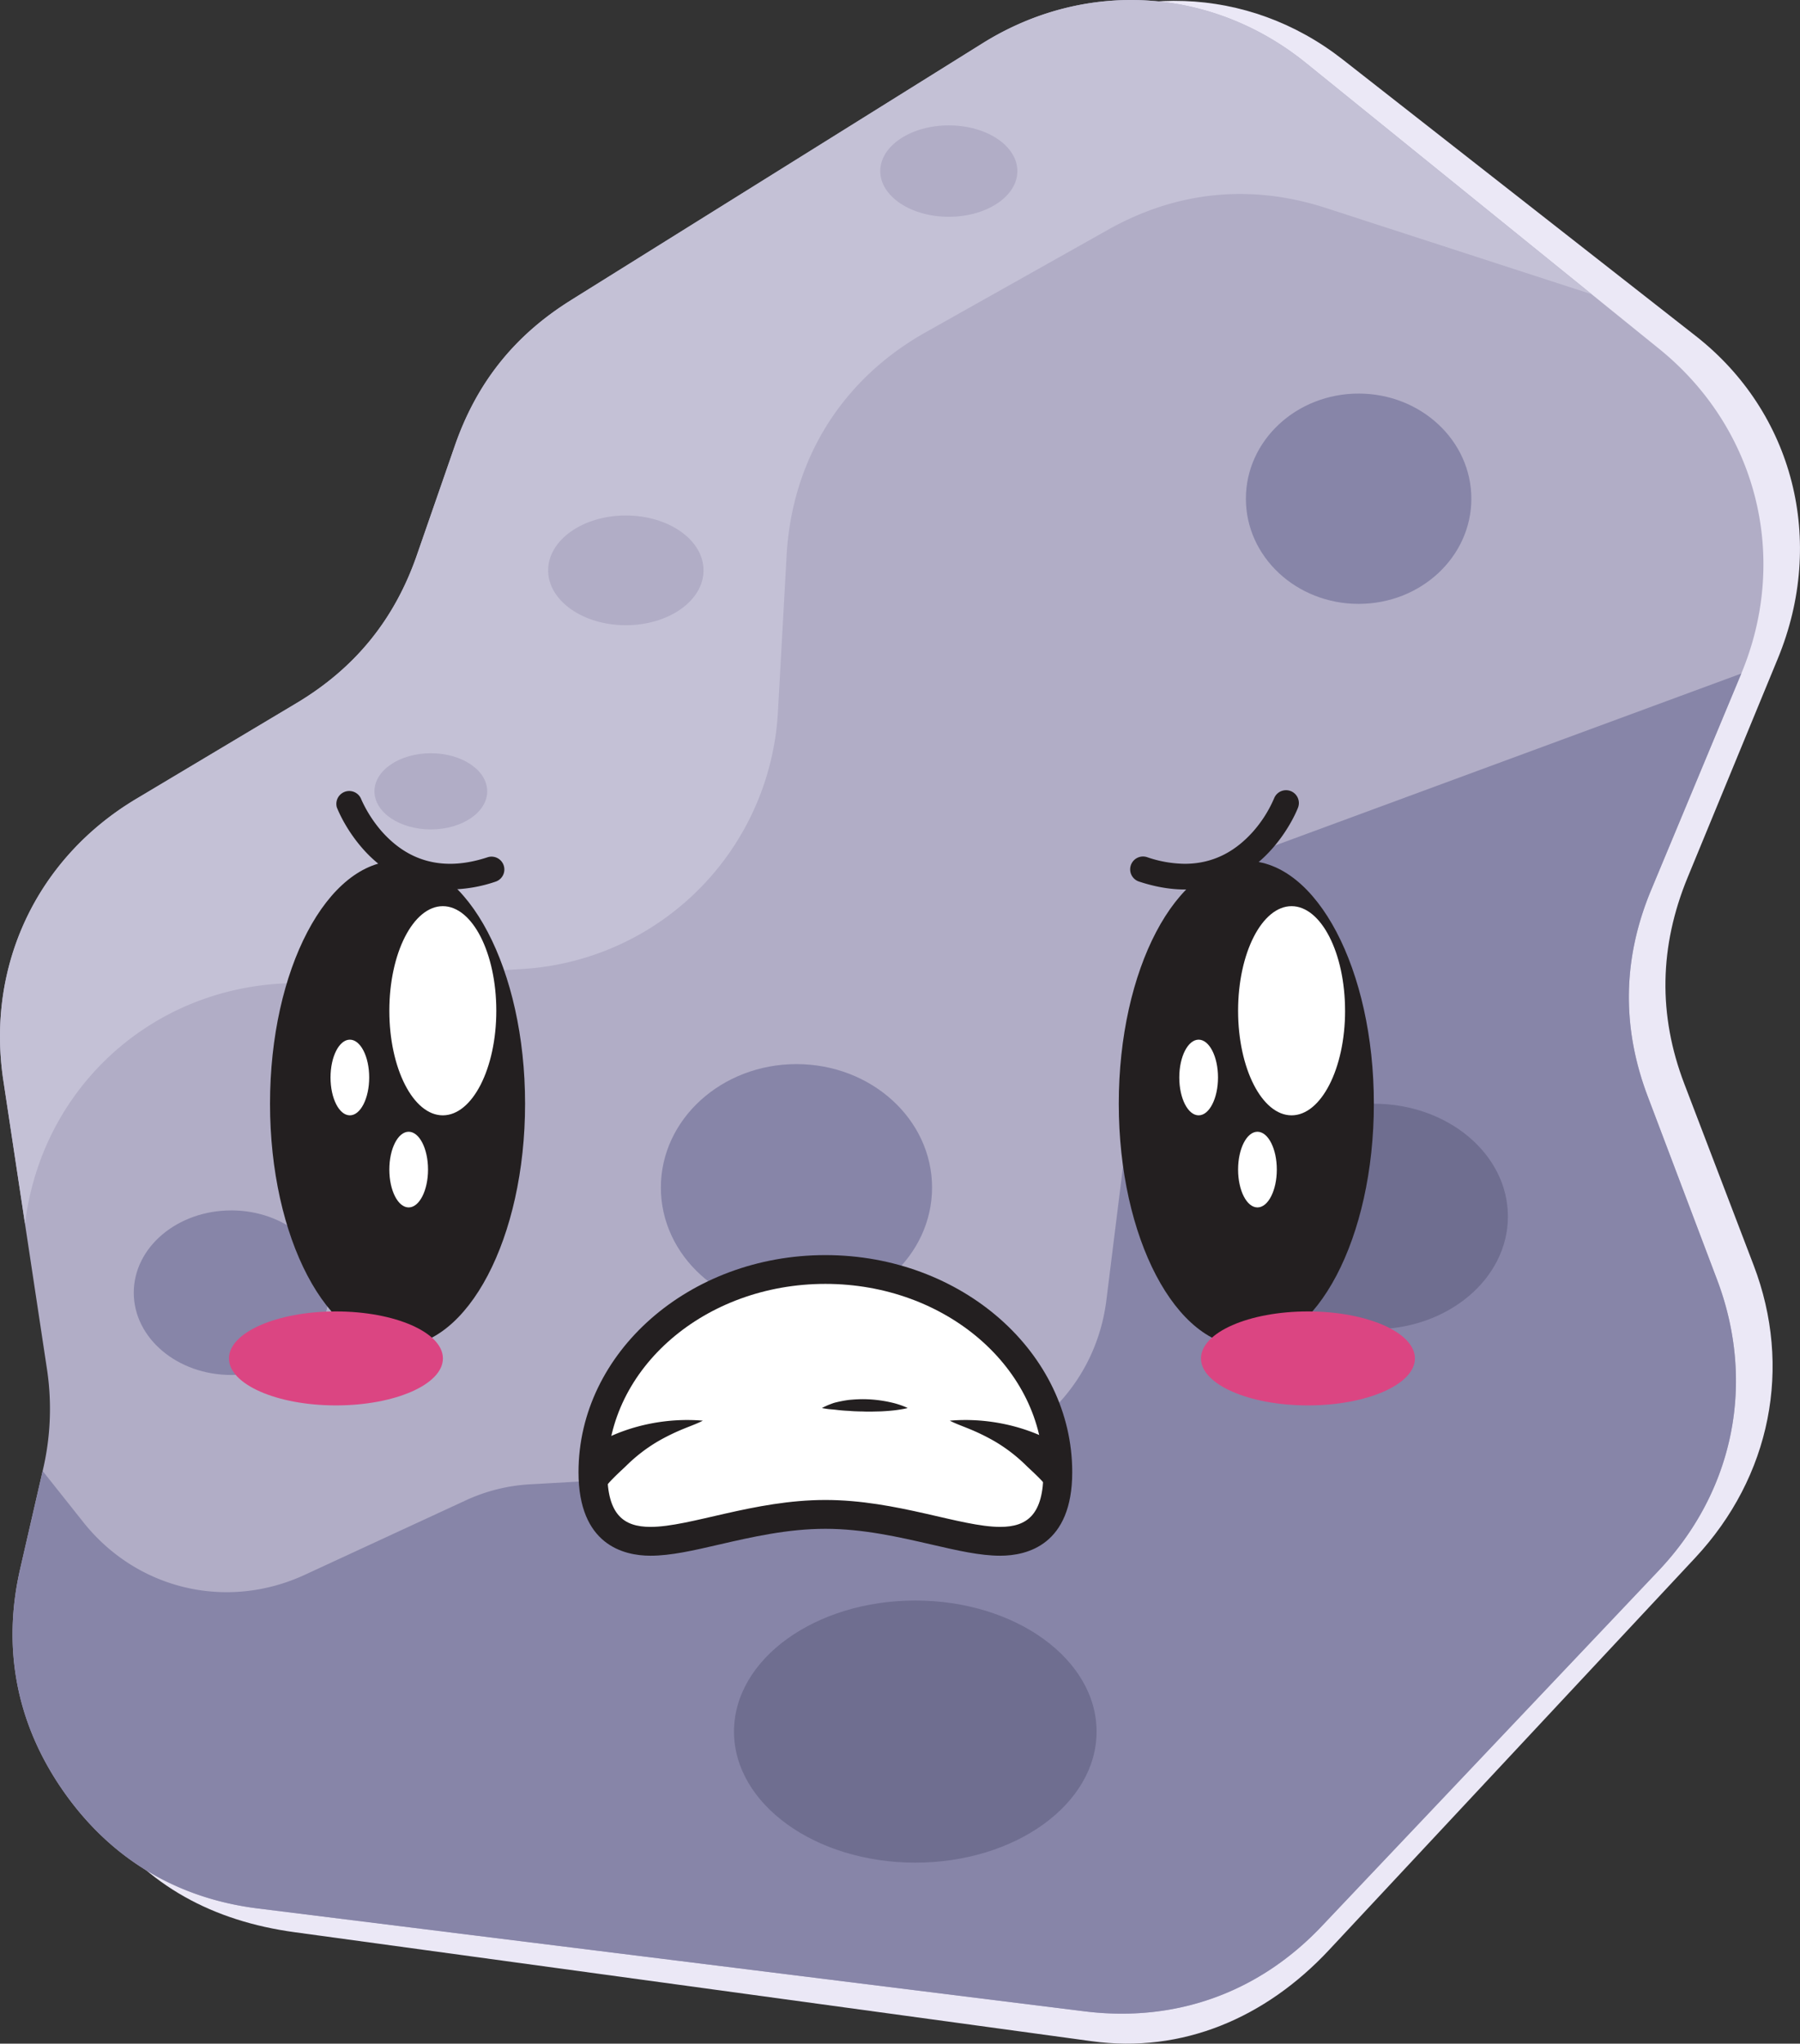 <svg xmlns="http://www.w3.org/2000/svg" width="313.48" height="355.803" viewBox="0 0 82.942 94.139"><rect x="0" y="0" width="82.942" height="94.139" fill="#333333" stroke="none"/><g fill-rule="evenodd"><path d="M27.99 14.545L46.962 2.214c4.74-3.081 10.563-2.876 14.906.524l16.27 12.738c4.509 3.53 6.015 9.444 3.784 14.856l-4.155 10.08c-1.313 3.186-1.365 6.347-.157 9.51l3.196 8.361c1.79 4.682.8 9.736-2.696 13.479L61.24 89.825c-2.92 3.127-6.756 4.773-10.928 4.203L13.57 89.005c-3.729-.509-6.79-2.122-8.955-5.158C2.45 80.811 1.77 77.34 2.616 73.64l1.033-4.528c.38-1.664.436-3.14.183-4.81L1.839 51.168C1.04 45.913 3.384 40.89 7.966 38.035l7.37-4.591c2.706-1.687 4.528-3.972 5.56-6.978l1.748-5.08c1.004-2.922 2.747-5.152 5.346-6.841" fill="#ebe8f6"/><path d="M26.306 13.828l18.97-11.835c4.74-2.957 10.565-2.6 14.908.914L76.453 16.07c4.509 3.648 6.015 9.6 3.785 14.955l-4.155 9.972c-1.313 3.15-1.366 6.311-.158 9.504l3.196 8.446c1.79 4.729.782 9.739-2.697 13.408L60.9 88.733c-2.905 3.065-6.738 4.438-10.929 3.917l-38.087-4.738c-3.745-.466-6.79-2.3-8.955-5.392C.765 79.427.086 75.938.931 72.26l1.034-4.501a12.29 12.29 0 00.182-4.806L.154 49.77c-.798-5.277 1.545-10.238 6.128-12.974l7.369-4.4c2.707-1.615 4.528-3.852 5.56-6.83l1.748-5.036c1.005-2.896 2.747-5.08 5.347-6.7" fill="#b1adc6"/><path d="M26.306 13.828l18.97-11.835c4.74-2.957 10.565-2.6 14.908.914L73.34 13.553 61.117 9.586c-3.472-1.127-6.885-.788-10.067 1l-8.395 4.719c-3.865 2.172-6.163 5.86-6.409 10.288l-.398 7.164a12.556 12.556 0 01-11.826 11.882l-11.117.671c-6.033.364-10.855 4.803-11.716 10.784l-.039.267-.996-6.592c-.798-5.277 1.545-10.238 6.128-12.974l7.369-4.4c2.707-1.615 4.528-3.852 5.56-6.83l1.748-5.036c1.005-2.896 2.747-5.08 5.347-6.7" fill="#c4c1d6"/><path d="M80.238 31.025l-4.155 9.972c-1.313 3.15-1.366 6.311-.158 9.504l3.196 8.446c1.79 4.729.782 9.739-2.697 13.408L60.9 88.733c-2.905 3.065-6.738 4.438-10.929 3.917l-38.087-4.738c-3.745-.466-6.79-2.3-8.955-5.392C.765 79.427.086 75.938.931 72.26l1.034-4.501 1.871 2.355c2.467 3.107 6.61 4.092 10.212 2.427l7.354-3.4a8.104 8.104 0 013.083-.77l18.55-1.052c4.134-.235 7.436-3.322 7.946-7.43L52.7 46.074c.402-3.231 2.433-5.791 5.489-6.919l22.05-8.13" fill="#8785a8"/><path d="M63.306 50.842c3.411 0 6.177 2.326 6.177 5.195s-2.766 5.194-6.177 5.194c-3.412 0-6.178-2.325-6.178-5.194 0-2.87 2.766-5.195 6.178-5.195zm-21.13 22.885c4.613 0 8.353 2.703 8.353 6.037 0 3.335-3.74 6.037-8.353 6.037-4.614 0-8.354-2.702-8.354-6.037 0-3.334 3.74-6.037 8.354-6.037" fill="#6f6e90"/><path d="M36.7 49.017c3.45 0 6.248 2.546 6.248 5.686s-2.798 5.686-6.247 5.686c-3.451 0-6.249-2.546-6.249-5.686s2.798-5.686 6.249-5.686zm25.903-30.888c2.87 0 5.195 2.169 5.195 4.844 0 2.676-2.326 4.844-5.195 4.844-2.868 0-5.194-2.168-5.194-4.844 0-2.675 2.326-4.844 5.194-4.844zM10.656 55.756c2.482 0 4.493 1.698 4.493 3.79 0 2.095-2.011 3.791-4.493 3.791-2.481 0-4.492-1.696-4.492-3.79 0-2.093 2.01-3.79 4.492-3.79" fill="#8785a8"/><path d="M28.838 23.745c1.977 0 3.58 1.132 3.58 2.528 0 1.396-1.603 2.527-3.58 2.527s-3.58-1.131-3.58-2.527c0-1.396 1.603-2.528 3.58-2.528zM43.72 5.775c1.744 0 3.159.942 3.159 2.106 0 1.163-1.415 2.105-3.16 2.105-1.743 0-3.158-.942-3.158-2.105 0-1.164 1.415-2.106 3.159-2.106zM19.853 34.697c-1.435 0-2.598.785-2.598 1.754 0 .97 1.163 1.756 2.598 1.756 1.434 0 2.597-.787 2.597-1.756s-1.163-1.754-2.597-1.754" fill="#b1adc6"/></g><path d="M24.195 50.842c0 6.178-2.63 11.186-5.877 11.186-3.246 0-5.876-5.008-5.876-11.186 0-6.177 2.63-11.186 5.876-11.186 3.246 0 5.877 5.009 5.877 11.186" fill="#231f20"/><path d="M22.869 46.56c0 2.66-1.103 4.817-2.465 4.817-1.36 0-2.464-2.157-2.464-4.818 0-2.66 1.104-4.817 2.464-4.817 1.362 0 2.465 2.156 2.465 4.817M17.012 49.633c0 .963-.4 1.744-.891 1.744-.492 0-.891-.781-.891-1.744 0-.962.4-1.742.891-1.742.492 0 .891.78.891 1.742M19.723 53.875c0 .963-.4 1.744-.892 1.744s-.891-.78-.891-1.744c0-.963.4-1.742.891-1.742.493 0 .892.78.892 1.742" fill="#fff"/><path d="M63.306 50.842c0 6.178-2.631 11.186-5.877 11.186s-5.877-5.008-5.877-11.186c0-6.177 2.631-11.186 5.877-11.186s5.877 5.009 5.877 11.186" fill="#231f20"/><path d="M61.98 46.56c0 2.66-1.105 4.817-2.466 4.817-1.36 0-2.464-2.157-2.464-4.818 0-2.66 1.104-4.817 2.464-4.817 1.361 0 2.465 2.156 2.465 4.817M56.124 49.633c0 .963-.4 1.744-.892 1.744s-.892-.781-.892-1.744c0-.962.4-1.742.892-1.742s.892.78.892 1.742M58.834 53.875c0 .963-.4 1.744-.892 1.744-.493 0-.892-.78-.892-1.744 0-.963.399-1.742.892-1.742.492 0 .892.78.892 1.742" fill="#fff"/><path d="M20.409 62.575c0 1.195-2.207 2.164-4.929 2.164-2.723 0-4.93-.97-4.93-2.164 0-1.196 2.207-2.165 4.93-2.165 2.722 0 4.929.969 4.929 2.165M65.198 62.575c0 1.195-2.208 2.164-4.93 2.164-2.722 0-4.928-.97-4.928-2.164 0-1.196 2.206-2.165 4.929-2.165 2.721 0 4.929.969 4.929 2.165" fill="#db4582"/><path d="M15.525 37.201c.018.04.36.944 1.175 1.876.808.927 2.144 1.899 4.039 1.896a6.69 6.69 0 002.095-.36.59.59 0 10-.37-1.123c-.647.213-1.219.3-1.725.3-1.475-.002-2.468-.727-3.15-1.494a5.966 5.966 0 01-.91-1.403l-.04-.09-.008-.02-.001-.004-.195.076.195-.074v-.002l-.196.076.196-.074a.593.593 0 00-1.106.42M58.707 36.78l.184.07-.184-.071.184.072-.184-.072a5.698 5.698 0 01-.991 1.553c-.682.754-1.666 1.455-3.118 1.458a5.507 5.507 0 01-1.725-.3.592.592 0 10-.37 1.124c.752.247 1.452.36 2.095.36 1.895.001 3.231-.97 4.038-1.897.816-.932 1.16-1.835 1.176-1.876a.591.591 0 10-1.105-.42" fill="#231f20"/><path d="M46.09 70.999c-.858 0-1.869-.232-3.039-.502-1.502-.346-3.204-.738-5.018-.738-1.815 0-3.518.392-5.02.738-1.171.27-2.181.502-3.04.502-1.784 0-2.652-1.041-2.652-3.184 0-5.148 4.805-9.337 10.712-9.337 5.905 0 10.71 4.189 10.71 9.337 0 2.143-.868 3.184-2.653 3.184" fill="#fff"/><path d="M38.033 57.815c-6.273 0-11.376 4.486-11.376 10 0 3.348 2.079 3.848 3.317 3.848.933 0 1.978-.24 3.187-.52 1.468-.338 3.132-.72 4.872-.72 1.738 0 3.402.382 4.87.72 1.209.28 2.254.52 3.187.52 1.239 0 3.317-.5 3.317-3.848 0-5.514-5.103-10-11.374-10zm0 1.326c5.549 0 10.047 3.884 10.047 8.674 0 1.943-.74 2.52-1.99 2.52-1.832 0-4.76-1.24-8.057-1.24-3.3 0-6.227 1.24-8.06 1.24-1.25 0-1.99-.577-1.99-2.52 0-4.79 4.499-8.674 10.05-8.674" fill="#231f20"/><path d="M48.293 68.621c.036-.166-.855-.961-.982-1.086a7.419 7.419 0 00-1.48-1.143 9.68 9.68 0 00-1.241-.6c-.266-.109-.588-.225-.825-.35 1.603-.136 3.294.188 4.716.946.265.141-.188 2.232-.188 2.233M27.858 68.621c-.035-.166.856-.961.983-1.086a7.435 7.435 0 011.48-1.143 9.728 9.728 0 011.24-.6c.268-.109.589-.225.825-.35-1.603-.136-3.293.188-4.716.946-.264.141.188 2.232.188 2.233M41.824 64.86s-.064.018-.175.039a6.601 6.601 0 01-.454.069c-.187.02-.404.038-.634.047-.23.004-.474.015-.718.007-.123-.007-.243-.003-.363-.01a4.521 4.521 0 01-.352-.021 6.99 6.99 0 01-.626-.052c-.092-.01-.176-.016-.252-.023-.076-.006-.143-.017-.198-.025a1.953 1.953 0 01-.178-.032s.057-.033.16-.08c.05-.022.113-.052.187-.08.074-.027.158-.063.251-.088.185-.046.405-.093.64-.124.237-.022.49-.039.74-.034a5.98 5.98 0 011.368.187c.183.05.335.104.44.146.105.041.164.073.164.073" fill="#231f20"/></svg>